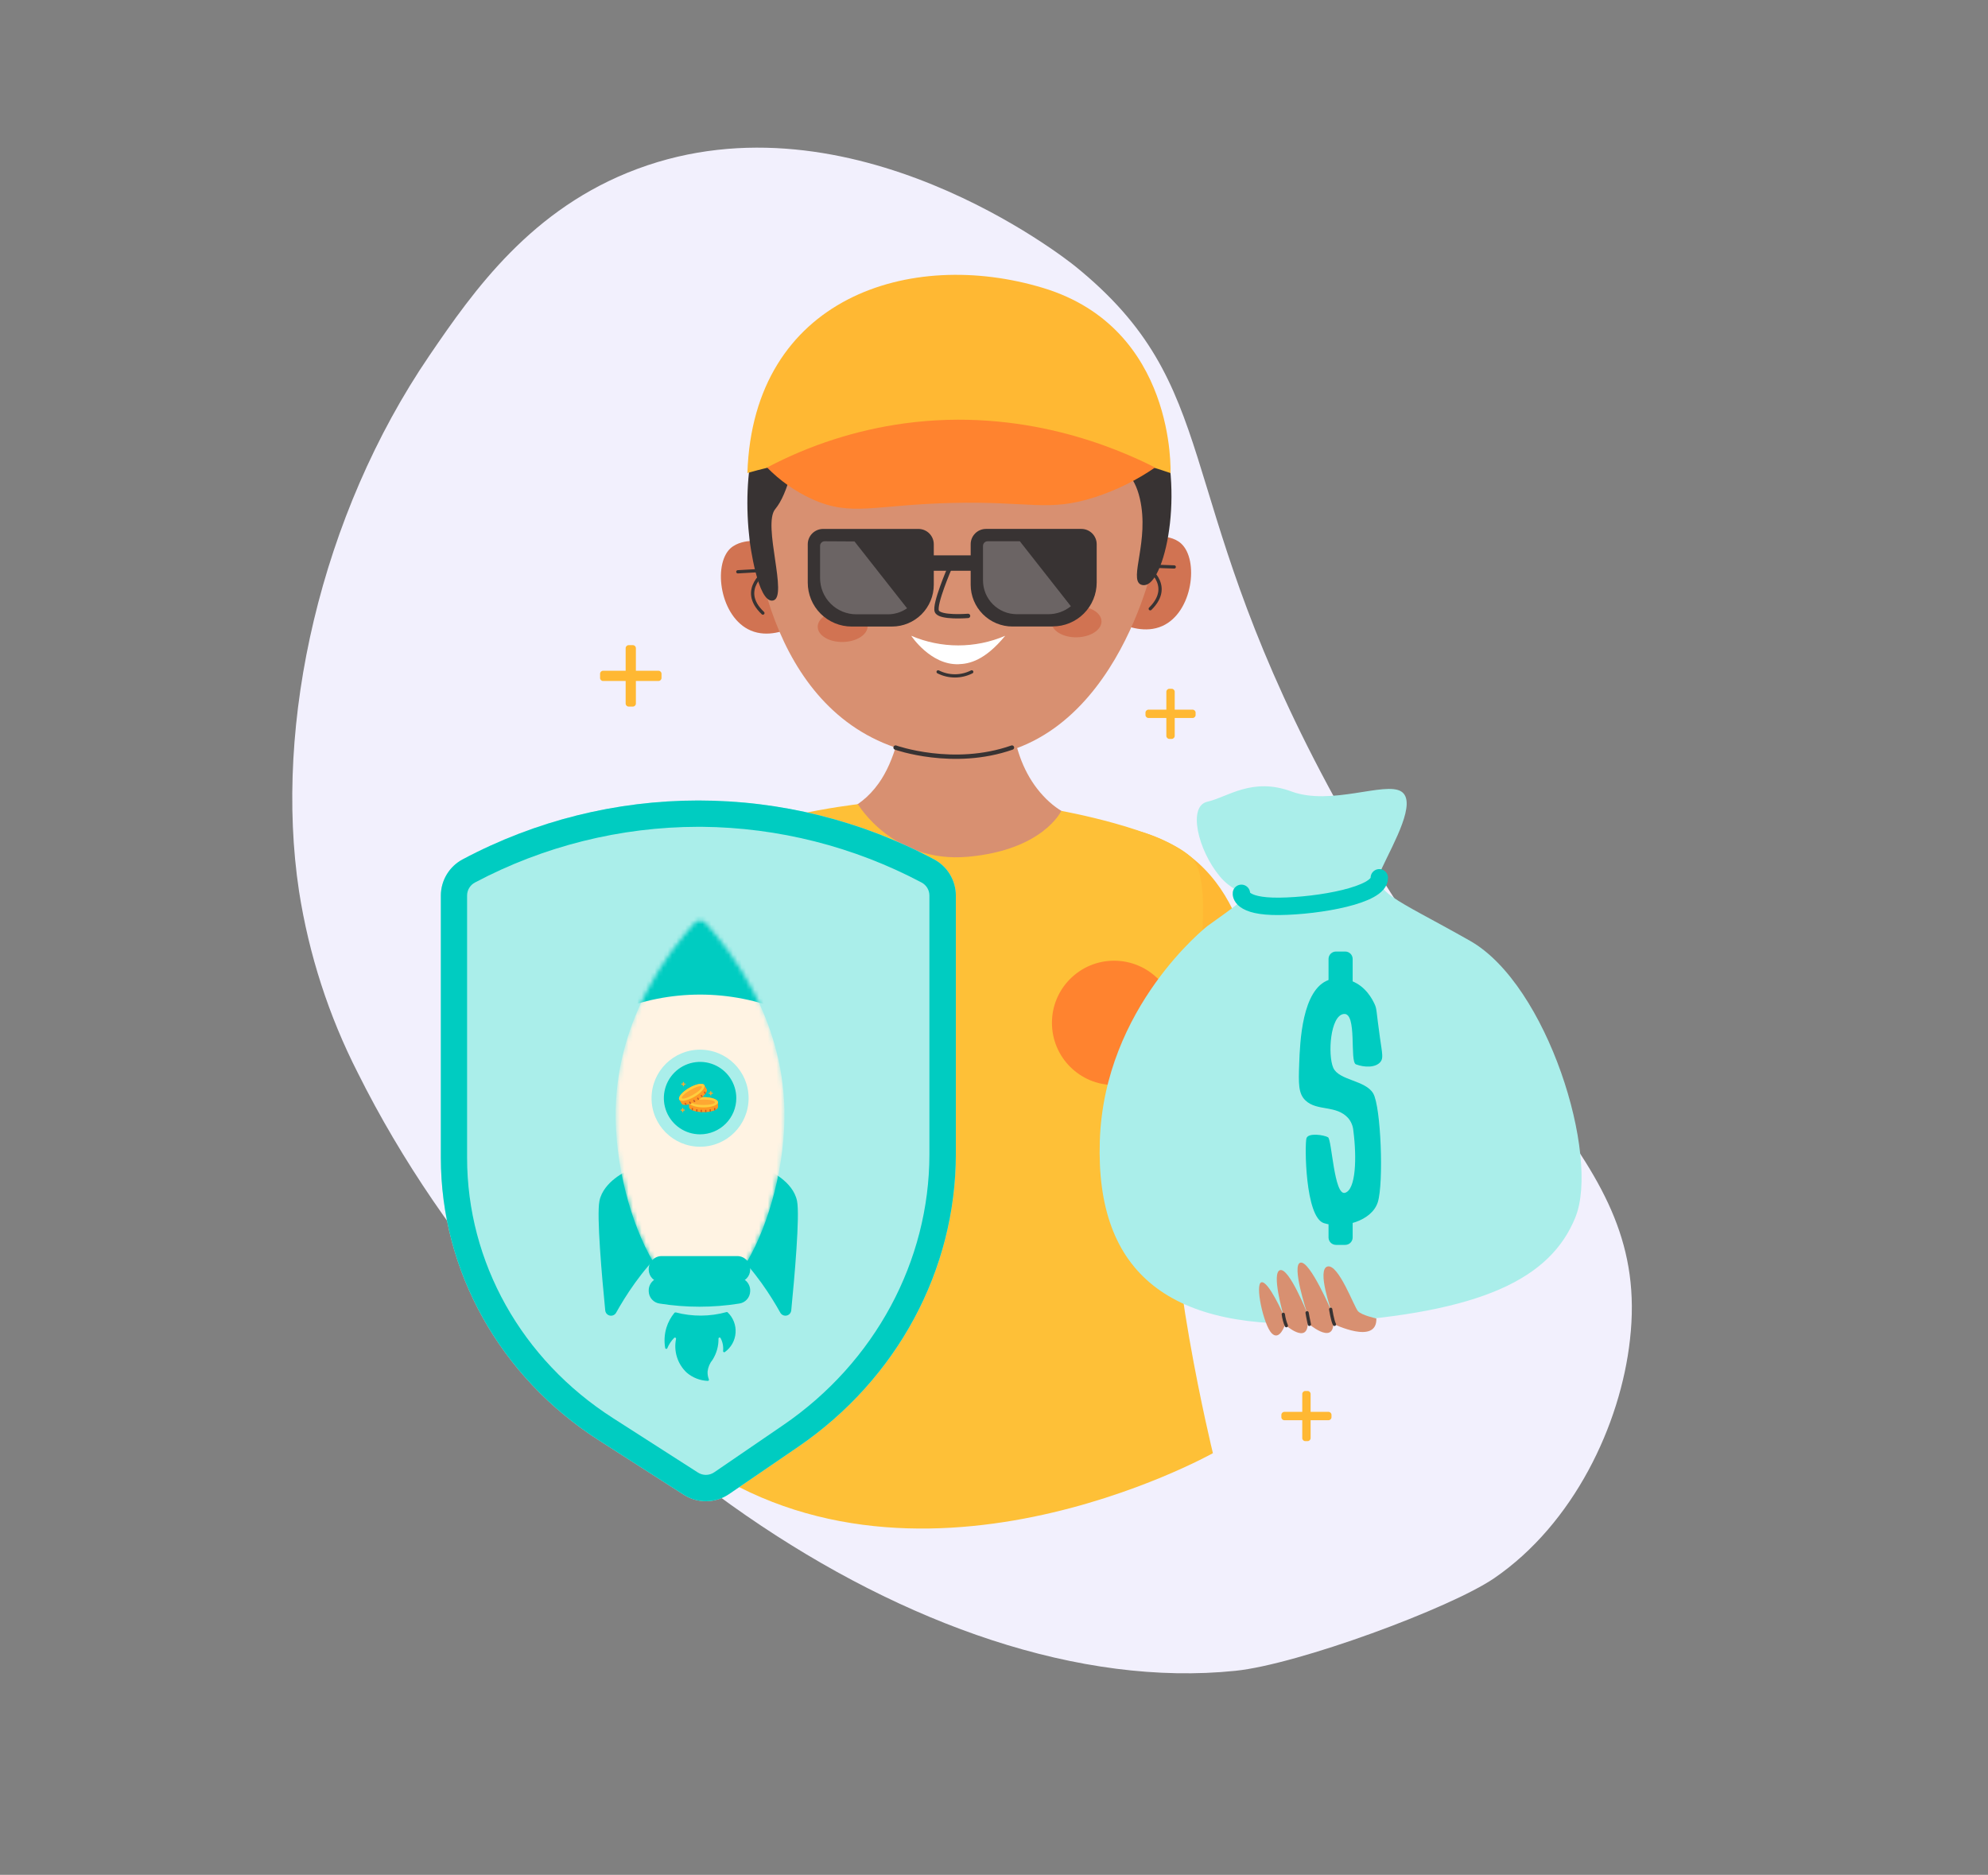 <svg width="457" height="431" viewBox="0 0 457 431" fill="none" xmlns="http://www.w3.org/2000/svg">
<rect x="0" y="0" width="457" height="431" fill="#808080" stroke="none"/>
<path d="M343.493 362.805C333.4 369.704 298.36 382.645 283.982 384.102C212.761 391.449 122.476 327.334 82.263 246.662C75.572 233.548 71.008 219.447 68.742 204.887C62.883 166.232 73.707 118.421 98.702 81.748C108.954 66.692 122.228 47.833 146.589 38.798C195.663 20.59 244.855 59.318 247.283 61.303C281.378 89 269.1 111.826 303.648 177.581C342.029 250.754 379.573 265.074 374.701 307.938C372.537 327.589 361.732 350.303 343.493 362.805Z" fill="#F2F0FD"/>
<path d="M269.349 158.343H268.811C268.429 158.343 268.12 158.653 268.12 159.035V169.174C268.12 169.556 268.429 169.866 268.811 169.866H269.349C269.731 169.866 270.041 169.556 270.041 169.174V159.035C270.041 158.653 269.731 158.343 269.349 158.343Z" fill="#FFB833"/>
<path d="M263.322 163.832V164.37C263.322 164.752 263.632 165.062 264.014 165.062H274.153C274.535 165.062 274.845 164.752 274.845 164.37V163.832C274.845 163.45 274.535 163.141 274.153 163.141H264.014C263.632 163.141 263.322 163.45 263.322 163.832Z" fill="#FFB833"/>
<path d="M300.593 319.773H300.055C299.672 319.773 299.363 320.083 299.363 320.465V330.604C299.363 330.986 299.672 331.296 300.055 331.296H300.593C300.975 331.296 301.284 330.986 301.284 330.604V320.465C301.284 320.083 300.975 319.773 300.593 319.773Z" fill="#FFB833"/>
<path d="M294.559 325.262V325.8C294.559 326.182 294.869 326.492 295.251 326.492H305.39C305.772 326.492 306.082 326.182 306.082 325.8V325.262C306.082 324.88 305.772 324.571 305.39 324.571H295.251C294.869 324.571 294.559 324.88 294.559 325.262Z" fill="#FFB833"/>
<path d="M145.484 148.313H144.517C144.135 148.313 143.825 148.623 143.825 149.005V161.744C143.825 162.126 144.135 162.436 144.517 162.436H145.484C145.866 162.436 146.176 162.126 146.176 161.744V149.005C146.176 148.623 145.866 148.313 145.484 148.313Z" fill="#FFB833"/>
<path d="M137.946 154.891V155.858C137.946 156.24 138.255 156.55 138.637 156.55H151.377C151.759 156.55 152.069 156.24 152.069 155.858V154.891C152.069 154.509 151.759 154.199 151.377 154.199H138.637C138.255 154.199 137.946 154.509 137.946 154.891Z" fill="#FFB833"/>
<path d="M259.78 126.242C260.286 125.736 263.047 123.078 267.044 123.328C267.626 123.366 269.951 123.507 271.527 124.961C275.633 128.714 274.211 140.736 267.223 143.9C263.316 145.668 259.127 144.009 257.712 143.375L259.78 126.242Z" fill="#D17352"/>
<path d="M269.932 130.335L263.188 130.098C263.188 130.098 270.131 134.312 264.418 139.948" stroke="#383333" stroke-width="0.75" stroke-linecap="round" stroke-linejoin="round"/>
<path d="M179.667 127.132C179.155 126.639 176.337 124.045 172.34 124.378C171.757 124.429 169.439 124.628 167.857 126.107C163.841 129.95 165.525 141.947 172.584 144.951C176.529 146.635 180.679 144.88 182.076 144.214C181.281 138.522 180.479 132.828 179.667 127.132Z" fill="#D17352"/>
<path d="M169.612 131.449L176.382 131.065C176.382 131.065 169.535 135.433 175.37 140.941" stroke="#383333" stroke-width="0.75" stroke-linecap="round" stroke-linejoin="round"/>
<path d="M219.519 164.095C245.508 164.095 266.576 143.027 266.576 117.038C266.576 91.049 245.508 69.981 219.519 69.981C193.53 69.981 172.462 91.049 172.462 117.038C172.462 143.027 193.53 164.095 219.519 164.095Z" fill="#D89071"/>
<path d="M232.732 152.899C231.752 162.039 232.002 174.509 239.778 182.919C247.643 191.418 255.79 187.748 263.373 194.051C277.676 205.906 266.576 233.608 265.865 273.472C265.571 293.28 267.805 313.046 272.513 332.289C261.933 338.874 250.288 343.57 238.1 346.168C201.188 353.963 170.918 339.539 160.51 333.96C165.414 317.668 168.096 300.788 168.484 283.778C169.477 237.662 152.677 210.441 167.12 195.895C177.707 185.238 192.612 193.173 201.976 180.095C209.566 169.501 208.573 148.71 208.573 148.71C208.573 148.71 219.532 141.601 232.732 152.899Z" fill="#D89071"/>
<path d="M265.461 128.074C265.461 128.074 256.245 175.342 219.589 174.24C182.934 173.139 173.474 136.362 172.532 114.508C172.532 114.508 232.239 70.865 265.461 128.074Z" fill="#D89071"/>
<path d="M259.71 190.56C264.726 191.594 269.451 193.727 273.544 196.805C282.876 203.966 285.65 214.412 287.347 220.004C290.787 231.36 297.025 247.218 309.38 269.501L291.152 289.555C286.217 285.231 281.635 280.519 277.451 275.464C266.89 262.705 262.08 251.631 255.034 235.074C244.927 211.242 245.344 204.087 246.605 200.885C246.759 200.509 246.937 200.143 247.137 199.79C250.16 194.198 255.816 191.726 259.71 190.56Z" fill="#FFB833"/>
<path d="M188.384 188.748C182.575 188.959 173.384 190.176 165.468 196.273C157.333 202.531 156.565 209.301 145.196 244.15C139.534 261.508 132.578 281.741 132.578 281.741L161.4 292.411C164.392 287.236 168.356 279.999 172.545 271.109C176.234 263.282 181.839 251.394 185.284 239.142C188.179 228.83 191.408 211.671 188.384 188.748Z" fill="#D89071"/>
<path d="M218.315 130.565C218.315 130.565 214.69 138.93 215.356 140.531C216.022 142.132 222.536 141.588 222.536 141.588" stroke="#383333" stroke-linecap="round" stroke-linejoin="round"/>
<path d="M247.543 146.51C250.712 146.446 253.25 144.795 253.21 142.821C253.171 140.847 250.569 139.298 247.4 139.362C244.23 139.425 241.693 141.077 241.733 143.05C241.772 145.024 244.373 146.573 247.543 146.51Z" fill="#D17352"/>
<path d="M193.784 147.585C196.954 147.521 199.491 145.87 199.452 143.896C199.412 141.922 196.811 140.373 193.641 140.437C190.472 140.5 187.935 142.152 187.974 144.125C188.014 146.099 190.615 147.648 193.784 147.585Z" fill="#D17352"/>
<path d="M223.381 154.456C222.184 155.063 220.861 155.379 219.519 155.379C218.177 155.379 216.854 155.063 215.657 154.456" stroke="#383333" stroke-width="0.75" stroke-linecap="round" stroke-linejoin="round"/>
<path d="M197.217 184.873C197.217 184.873 205.249 198.515 222.536 196.959C239.823 195.402 243.973 186.41 243.973 186.41C243.973 186.41 266.832 190.528 273.82 197.055C280.808 203.581 272.539 241.018 269.932 264.057C267.325 287.095 278.822 334.069 278.822 334.069C278.822 334.069 209.252 373.062 157.41 334.069C157.41 334.069 163.815 305.247 166.717 285.994L138.932 259.849C138.932 259.849 151.889 204.683 160.529 196.376C169.17 188.069 197.217 184.873 197.217 184.873Z" fill="#FEC037"/>
<path d="M179.539 224.455C174.762 237.774 171.49 251.586 169.785 265.632C168.324 277.956 168.638 286.186 162.099 293.603C156.802 299.585 147.246 304.779 140.52 301.731C135.941 299.649 134.186 294.435 133.475 292.392C126.711 271.935 159.882 218.178 165.404 209.339C170.118 214.378 174.829 219.417 179.539 224.455Z" fill="#D89071"/>
<path d="M172.34 124.378C172.34 124.378 174.14 138.802 177.707 138.053C181.275 137.303 175.216 120.625 178.207 117.038C181.198 113.451 182.78 105.65 184.939 95.204C189.928 71.031 233.821 81.324 236.947 81.907C248.411 84.04 251.614 88.312 252.735 90.233C254.374 93.039 253.632 94.39 255.393 100.206C258.096 109.173 260.651 108.59 262.041 114.662C264.251 124.327 259.479 133.063 262.233 134.376C262.598 134.538 263.008 134.567 263.393 134.459C268.075 133.409 272.75 111.017 265.692 94.89C257.013 75.034 230.407 64.287 208.534 68.629C204.647 69.398 192.65 71.896 183.088 82.573C173.294 93.481 170.489 108.84 172.34 124.378Z" fill="#383333"/>
<path d="M171.808 108.75C171.808 108.75 223.432 93.019 269.074 108.75C269.074 108.75 270.457 75.521 239.854 66.215C209.252 56.908 173.134 68.431 171.808 108.75Z" fill="#FFB833"/>
<path d="M176.337 107.475C186.158 102.291 196.809 98.862 207.811 97.343C235.038 93.628 256.527 102.915 265.525 107.475C261.281 110.4 256.637 112.695 251.736 114.29C240.963 117.768 236.851 115.187 218.834 115.622C200.816 116.058 195.776 118.857 186.655 114.732C182.799 112.967 179.302 110.507 176.337 107.475Z" fill="#FF832F"/>
<path d="M256.11 249.434C264.002 249.434 270.4 243.037 270.4 235.145C270.4 227.253 264.002 220.855 256.11 220.855C248.218 220.855 241.821 227.253 241.821 235.145C241.821 243.037 248.218 249.434 256.11 249.434Z" fill="#FF832F"/>
<path d="M189.211 121.598H211.135C212.069 121.598 212.965 121.969 213.626 122.63C214.286 123.291 214.658 124.187 214.658 125.121V134.427C214.658 136.975 213.645 139.419 211.844 141.221C210.042 143.023 207.598 144.035 205.05 144.035H195.763C194.438 144.033 193.127 143.77 191.904 143.262C190.68 142.753 189.569 142.009 188.634 141.071C187.698 140.133 186.956 139.02 186.451 137.796C185.946 136.571 185.686 135.259 185.688 133.934V125.121C185.688 124.187 186.059 123.291 186.72 122.63C187.38 121.969 188.276 121.598 189.211 121.598Z" fill="#383333"/>
<path d="M242.032 144.028H232.745C230.197 144.028 227.753 143.016 225.952 141.214C224.15 139.413 223.138 136.969 223.138 134.421V125.115C223.138 124.18 223.509 123.284 224.169 122.624C224.83 121.963 225.726 121.592 226.66 121.592H248.584C249.519 121.592 250.415 121.963 251.075 122.624C251.736 123.284 252.107 124.18 252.107 125.115V133.915C252.107 136.59 251.044 139.156 249.153 141.048C247.261 142.94 244.695 144.003 242.019 144.003L242.032 144.028Z" fill="#383333"/>
<path d="M189.576 124.429C189.296 124.429 189.027 124.541 188.829 124.739C188.63 124.937 188.519 125.206 188.519 125.486V132.897C188.519 135.105 189.396 137.223 190.958 138.784C192.519 140.346 194.637 141.223 196.845 141.223H204.102C205.68 141.226 207.221 140.743 208.515 139.839L196.429 124.468L189.576 124.429Z" fill="#6B6464"/>
<path d="M213.742 127.67H226.981V131.212H213.742V127.67Z" fill="#383333"/>
<path d="M227.032 124.429C226.752 124.429 226.483 124.541 226.285 124.739C226.086 124.937 225.975 125.206 225.975 125.486V133.441C225.977 135.496 226.794 137.467 228.246 138.921C229.699 140.375 231.67 141.194 233.725 141.197H240.982C242.87 141.199 244.701 140.552 246.17 139.366L234.436 124.429H227.032Z" fill="#6B6464"/>
<path d="M209.476 146.161C212.889 147.62 216.563 148.372 220.275 148.372C223.987 148.372 227.66 147.62 231.073 146.161C226.385 151.862 222.824 152.611 220.358 152.694C213.908 152.918 209.476 146.161 209.476 146.161Z" fill="white"/>
<path d="M205.87 171.858C205.87 171.858 219.167 176.585 232.63 171.858" stroke="#383333" stroke-linecap="round" stroke-linejoin="round"/>
<path d="M277.554 212.894C277.554 212.894 253.856 231.424 252.825 262.212C251.793 293.001 269.304 306.349 304.961 304.036C340.617 301.724 356.424 293.987 362.144 279.858C367.864 265.729 355.739 226.377 337.927 216.282C320.115 206.188 315.068 205.157 317.739 199.444C320.409 193.731 325.815 184.303 322.113 181.952C318.411 179.601 305.966 185.315 296.884 181.952C287.802 178.589 282.108 183.297 277.554 184.303C273 185.308 275.357 195.402 280.404 201.461C285.451 207.52 290.806 203.396 277.554 212.894Z" fill="#AAEEEA"/>
<path d="M315.932 230.706C315.471 229.765 314.011 226.786 310.757 225.537C309.079 224.867 307.225 224.77 305.486 225.262C299.28 227.408 298.838 239.654 298.658 244.541C298.492 249.063 298.44 251.42 300.119 252.995C302.783 255.513 307.164 253.969 309.925 257.043C310.614 257.865 311.028 258.882 311.109 259.951C311.91 266.106 311.711 273.498 309.188 274.215C306.664 274.932 306.171 261.962 305.281 261.444C304.391 260.925 300.759 260.342 300.33 261.668C299.901 262.994 299.99 279.819 304.346 281.19C308.701 282.561 315.369 280.71 316.733 276.354C318.097 271.999 317.47 254.462 315.676 251.375C313.883 248.288 307.753 248.409 306.479 245.45C305.204 242.491 305.774 233.46 308.913 233.102C312.051 232.743 310.194 244.118 311.705 244.682C313.627 245.418 316.24 245.482 317.341 244.118C318.014 243.286 317.783 242.402 317.22 238.533C316.31 232.122 316.56 232.006 315.932 230.706Z" fill="#00CCC1"/>
<path d="M309.239 218.748H307.113C306.168 218.748 305.403 219.514 305.403 220.458V226.146C305.403 227.09 306.168 227.856 307.113 227.856H309.239C310.184 227.856 310.949 227.09 310.949 226.146V220.458C310.949 219.514 310.184 218.748 309.239 218.748Z" fill="#00CCC1"/>
<path d="M309.239 277.078H307.113C306.168 277.078 305.403 277.844 305.403 278.788V284.476C305.403 285.42 306.168 286.186 307.113 286.186H309.239C310.184 286.186 310.949 285.42 310.949 284.476V278.788C310.949 277.844 310.184 277.078 309.239 277.078Z" fill="#00CCC1"/>
<path d="M316.4 303.101C316.4 303.101 313.069 302.39 312.179 301.436C311.289 300.482 307.696 290.503 305.166 291.156C302.636 291.809 306.101 301.5 306.101 301.5C306.101 301.5 301.169 289.849 298.972 290.266C296.775 290.682 300.458 301.795 300.458 301.795C300.458 301.795 296.359 291.457 294.277 291.989C292.196 292.52 294.988 302.153 294.988 302.153C294.988 302.153 291.606 294.467 289.999 294.781C288.391 295.095 290.473 304.587 292.317 306.489C294.162 308.392 295.404 304.53 295.404 304.53C295.404 304.53 300.573 309.16 300.631 304.171C300.631 304.171 306.338 309.16 306.517 304.35C306.536 304.35 316.573 309.282 316.4 303.101Z" fill="#D89071"/>
<path d="M305.902 300.994C305.902 300.994 306.306 303.652 306.76 304.453" stroke="#383333" stroke-width="0.75" stroke-linecap="round" stroke-linejoin="round"/>
<path d="M300.477 301.795C300.477 301.795 300.759 303.454 300.996 304.453" stroke="#383333" stroke-width="0.75" stroke-linecap="round" stroke-linejoin="round"/>
<path d="M295.007 302.153C295.123 303.049 295.358 303.926 295.706 304.76" stroke="#383333" stroke-width="0.75" stroke-linecap="round" stroke-linejoin="round"/>
<path d="M183.478 332.609L167.6 343.465C166.07 344.512 164.264 345.085 162.41 345.112C160.556 345.14 158.734 344.62 157.173 343.619L137.651 331.097C114.952 316.552 101.341 292.206 101.341 266.145V205.881C101.344 204.168 101.813 202.488 102.698 201.021C103.582 199.555 104.849 198.356 106.363 197.554C123.039 188.671 141.644 184.025 160.539 184.025C179.434 184.025 198.039 188.671 214.715 197.554C216.227 198.358 217.492 199.557 218.375 201.024C219.258 202.49 219.727 204.169 219.73 205.881V265.344C219.705 292.014 206.222 317.051 183.478 332.609Z" fill="#AAEEEA"/>
<path d="M183.478 332.609L167.6 343.465C166.07 344.512 164.264 345.085 162.41 345.112C160.556 345.14 158.734 344.62 157.173 343.619L137.651 331.097C114.952 316.552 101.341 292.206 101.341 266.145V205.881C101.344 204.168 101.813 202.488 102.698 201.021C103.582 199.555 104.849 198.356 106.363 197.554C123.039 188.671 141.644 184.025 160.539 184.025C179.434 184.025 198.039 188.671 214.715 197.554C216.227 198.358 217.492 199.557 218.375 201.024C219.258 202.49 219.727 204.169 219.73 205.881V265.344C219.705 292.014 206.222 317.051 183.478 332.609Z" fill="#00CCC1"/>
<path d="M162.272 339.059C161.622 339.06 160.986 338.873 160.44 338.521L140.892 325.992C119.903 312.542 107.375 290.176 107.375 266.145V205.881C107.374 205.265 107.541 204.66 107.858 204.132C108.175 203.604 108.631 203.172 109.175 202.883C124.992 194.5 142.615 190.102 160.517 190.073H161.292C178.928 190.23 196.269 194.624 211.852 202.883C212.396 203.171 212.851 203.602 213.168 204.129C213.485 204.656 213.652 205.259 213.652 205.874V265.344C213.652 289.946 201.092 313.221 180.058 327.607L164.187 338.463C163.624 338.851 162.956 339.059 162.272 339.059Z" fill="#AAEEEA"/>
<path d="M144.21 269.155C144.21 269.155 138.74 271.538 137.805 276.06C137.107 279.377 138.394 293.801 139.131 301.25C139.157 301.535 139.274 301.804 139.464 302.018C139.655 302.232 139.909 302.379 140.189 302.438C140.469 302.496 140.761 302.464 141.021 302.345C141.281 302.225 141.496 302.026 141.635 301.775C143.78 297.933 147.521 292.053 152.446 287.448L144.21 269.155Z" fill="#00CCC1"/>
<path d="M176.811 269.155C176.811 269.155 182.287 271.538 183.216 276.06C183.914 279.377 182.626 293.801 181.89 301.25C181.861 301.535 181.743 301.803 181.552 302.015C181.361 302.228 181.107 302.374 180.827 302.433C180.547 302.491 180.256 302.459 179.995 302.341C179.735 302.223 179.519 302.025 179.379 301.775C177.24 297.933 173.493 292.053 168.574 287.448L176.811 269.155Z" fill="#00CCC1"/>
<mask id="mask0_102_199" style="mask-type:luminance" maskUnits="userSpaceOnUse" x="141" y="211" width="40" height="81">
<path d="M171.719 290.074C176.888 281.292 180.609 267.483 180.321 254.962C179.84 233.826 167.998 218.588 162.188 212.183C162.029 212.009 161.835 211.87 161.619 211.775C161.403 211.68 161.169 211.631 160.933 211.631C160.697 211.631 160.463 211.68 160.247 211.775C160.031 211.87 159.837 212.009 159.678 212.183C153.862 218.588 142.019 233.8 141.539 254.962C141.257 267.483 144.972 281.299 150.147 290.074C153.774 290.742 157.456 291.07 161.144 291.054C164.691 291.039 168.23 290.711 171.719 290.074Z" fill="white"/>
</mask>
<g mask="url(#mask0_102_199)">
<path d="M171.719 290.074C176.888 281.292 180.609 267.483 180.321 254.962C179.84 233.826 167.998 218.588 162.188 212.183C162.029 212.009 161.835 211.87 161.619 211.775C161.403 211.68 161.169 211.631 160.933 211.631C160.697 211.631 160.463 211.68 160.247 211.775C160.031 211.87 159.837 212.009 159.678 212.183C153.862 218.588 142.019 233.8 141.539 254.962C141.257 267.483 144.972 281.299 150.147 290.074C153.774 290.742 157.456 291.07 161.144 291.054C164.691 291.039 168.23 290.711 171.719 290.074Z" fill="#FFF3E3"/>
<path d="M180.34 232.5C167.913 227.358 153.953 227.358 141.526 232.5V205.477H180.34V232.5Z" fill="#00CCC1"/>
</g>
<path d="M172.449 291.97C172.426 292.664 172.155 293.328 171.685 293.841C171.215 294.353 170.577 294.68 169.887 294.762C163.86 295.724 157.718 295.724 151.691 294.762C151.001 294.679 150.364 294.351 149.894 293.839C149.424 293.327 149.153 292.664 149.129 291.97V291.598C149.164 290.813 149.508 290.074 150.087 289.542C150.665 289.01 151.431 288.729 152.216 288.761H169.355C170.142 288.728 170.909 289.008 171.489 289.54C172.069 290.072 172.414 290.812 172.449 291.598V291.97Z" fill="#00CCC1"/>
<path d="M172.449 296.882C172.425 297.577 172.154 298.241 171.684 298.754C171.215 299.267 170.577 299.596 169.887 299.681C163.859 300.638 157.718 300.638 151.691 299.681C151 299.6 150.361 299.273 149.891 298.761C149.42 298.248 149.15 297.584 149.129 296.888V296.517C149.164 295.732 149.508 294.993 150.087 294.461C150.665 293.929 151.431 293.648 152.216 293.68H169.355C170.141 293.648 170.908 293.929 171.487 294.461C172.067 294.992 172.412 295.731 172.449 296.517V296.882Z" fill="#00CCC1"/>
<path d="M160.933 263.621C167.095 263.621 172.09 258.626 172.09 252.464C172.09 246.302 167.095 241.307 160.933 241.307C154.771 241.307 149.776 246.302 149.776 252.464C149.776 258.626 154.771 263.621 160.933 263.621Z" fill="#AAEEEA"/>
<path d="M160.933 260.771C159.286 260.771 157.676 260.283 156.307 259.368C154.938 258.453 153.871 257.153 153.24 255.631C152.61 254.11 152.445 252.435 152.767 250.82C153.088 249.205 153.881 247.722 155.045 246.557C156.21 245.393 157.693 244.6 159.309 244.278C160.924 243.957 162.598 244.122 164.119 244.752C165.641 245.382 166.941 246.45 167.856 247.819C168.771 249.188 169.259 250.798 169.259 252.445C169.259 254.653 168.382 256.771 166.821 258.332C165.259 259.894 163.141 260.771 160.933 260.771Z" fill="#00CCC1"/>
<path d="M155.297 301.724C155.251 301.711 155.202 301.711 155.157 301.724C155.111 301.738 155.071 301.765 155.04 301.801C154.218 302.798 153.596 303.944 153.209 305.176C152.74 306.705 152.639 308.322 152.914 309.897C152.925 309.951 152.952 309.999 152.992 310.036C153.033 310.073 153.084 310.096 153.138 310.102C153.193 310.108 153.248 310.096 153.295 310.068C153.342 310.041 153.379 309.998 153.401 309.948C153.765 309.055 154.303 308.243 154.983 307.559C155.022 307.522 155.072 307.498 155.125 307.491C155.179 307.483 155.233 307.493 155.281 307.519C155.329 307.544 155.367 307.584 155.39 307.633C155.414 307.682 155.421 307.737 155.412 307.79C155.122 309.18 155.193 310.622 155.618 311.977C156.043 313.333 156.808 314.557 157.839 315.533C159.198 316.705 160.914 317.383 162.707 317.455C162.75 317.457 162.793 317.448 162.832 317.429C162.87 317.41 162.904 317.382 162.928 317.347C162.953 317.312 162.969 317.271 162.974 317.228C162.979 317.186 162.973 317.142 162.957 317.102C162.726 316.523 162.625 315.9 162.662 315.277C162.78 314.286 163.18 313.35 163.815 312.581C164.727 311.13 165.197 309.445 165.167 307.732C165.167 307.675 165.186 307.621 165.221 307.576C165.256 307.532 165.305 307.5 165.36 307.486C165.415 307.472 165.473 307.477 165.525 307.499C165.576 307.522 165.62 307.561 165.647 307.61C166.13 308.524 166.33 309.561 166.223 310.589C166.218 310.638 166.228 310.689 166.251 310.733C166.274 310.777 166.309 310.814 166.353 310.839C166.396 310.863 166.446 310.874 166.496 310.871C166.546 310.867 166.593 310.85 166.633 310.819C167.342 310.309 167.93 309.649 168.355 308.887C168.78 308.124 169.033 307.277 169.094 306.406C169.155 305.535 169.023 304.661 168.709 303.846C168.394 303.032 167.904 302.296 167.274 301.692C167.243 301.66 167.204 301.638 167.161 301.626C167.118 301.615 167.073 301.616 167.03 301.628C163.199 302.693 159.153 302.717 155.309 301.699L155.297 301.724Z" fill="#00CCC1"/>
<path d="M285.374 205.368C285.374 205.368 284.913 208.468 294.111 208.36C303.308 208.251 317.213 205.759 317.072 201.794" stroke="#00CCC1" stroke-width="4" stroke-linecap="round" stroke-linejoin="round"/>
<g clip-path="url(#clip0_102_199)">
<path fill-rule="evenodd" clip-rule="evenodd" d="M158.396 253.398C158.396 252.743 159.886 252.212 161.724 252.212C163.562 252.212 165.052 252.743 165.052 253.398V254.488C165.052 255.143 163.562 255.674 161.724 255.674C159.886 255.674 158.396 255.143 158.396 254.488C158.396 254.125 158.396 253.761 158.396 253.398Z" fill="#FE9923"/>
<path fill-rule="evenodd" clip-rule="evenodd" d="M161.724 252.212C163.562 252.212 165.052 252.743 165.052 253.398C165.052 254.053 163.562 254.584 161.724 254.584C159.886 254.584 158.396 254.053 158.396 253.398C158.396 252.743 159.886 252.212 161.724 252.212Z" fill="#FECD3D"/>
<path fill-rule="evenodd" clip-rule="evenodd" d="M161.724 252.766C163.186 252.766 164.372 253.049 164.372 253.398C164.372 253.747 163.186 254.03 161.724 254.03C160.262 254.03 159.076 253.747 159.076 253.398C159.076 253.049 160.262 252.766 161.724 252.766Z" fill="#FEA832"/>
<path d="M160.039 255.011L160.324 255.012V255.564C160.226 255.548 160.132 255.53 160.039 255.511V255.011ZM164.152 254.719V255.299C164.255 255.26 164.35 255.218 164.437 255.175V254.718L164.152 254.719ZM161.067 255.651C161.161 255.658 161.256 255.663 161.352 255.666V255.139L161.067 255.139V255.651ZM159.011 255.175C159.098 255.218 159.193 255.26 159.296 255.299V254.718L159.011 254.719V255.175ZM162.096 255.666C162.192 255.663 162.287 255.657 162.38 255.651V255.139L162.096 255.139V255.666ZM163.124 255.564C163.222 255.548 163.317 255.53 163.408 255.511V255.012L163.124 255.011V255.564Z" fill="#C85929"/>
<path d="M157.062 254.716V255.069H157.415V255.321H157.062V255.674H156.81V255.321H156.457V255.069H156.81V254.716H157.062Z" fill="#FEA832"/>
<path d="M163.515 250.847V251.2H163.868V251.452H163.515V251.805H163.262V251.452H162.91V251.2H163.262V250.847H163.515Z" fill="#FEA832"/>
<path d="M157.232 248.75V249.103H157.584V249.355H157.232V249.708H156.979V249.355H156.626V249.103H156.979V248.75H157.232Z" fill="#FEA832"/>
<path fill-rule="evenodd" clip-rule="evenodd" d="M156.146 252.781C155.818 252.214 156.843 251.009 158.435 250.09C160.027 249.171 161.583 248.886 161.91 249.453C162.092 249.768 162.274 250.082 162.455 250.397C162.783 250.964 161.758 252.169 160.166 253.088C158.574 254.007 157.019 254.292 156.691 253.725C156.509 253.411 156.328 253.096 156.146 252.781Z" fill="#FE9923"/>
<path fill-rule="evenodd" clip-rule="evenodd" d="M158.435 250.09C160.027 249.171 161.583 248.886 161.91 249.453C162.238 250.02 161.213 251.226 159.621 252.144C158.03 253.063 156.474 253.348 156.146 252.781C155.818 252.214 156.843 251.009 158.435 250.09Z" fill="#FECD3D"/>
<path fill-rule="evenodd" clip-rule="evenodd" d="M158.712 250.57C159.979 249.839 161.147 249.491 161.321 249.793C161.496 250.095 160.61 250.933 159.344 251.664C158.078 252.395 156.91 252.743 156.735 252.441C156.561 252.139 157.446 251.301 158.712 250.57Z" fill="#FEA832"/>
<path d="M159.577 252.811L159.841 253.268C159.755 253.313 159.671 253.355 159.586 253.396L159.33 252.953L159.577 252.811ZM157.339 253.617L157.567 254.012C157.664 254.007 157.767 253.995 157.876 253.978L157.586 253.475L157.339 253.617ZM158.376 253.356L158.626 253.789C158.715 253.76 158.806 253.728 158.898 253.693L158.622 253.214L158.376 253.356ZM160.221 252.439L160.485 252.895C160.566 252.844 160.646 252.792 160.723 252.74L160.467 252.297L160.221 252.439ZM162.038 250.904L161.791 251.047L162.082 251.549C162.151 251.464 162.212 251.381 162.266 251.299L162.038 250.904ZM161.048 251.814L161.324 252.293C161.4 252.23 161.473 252.168 161.543 252.105L161.294 251.673L161.048 251.814Z" fill="#C85929"/>
</g>
<defs>
<clipPath id="clip0_102_199">
<rect width="8.984" height="8.984" fill="white" transform="translate(156.076 247.72)"/>
</clipPath>
</defs>
</svg>
